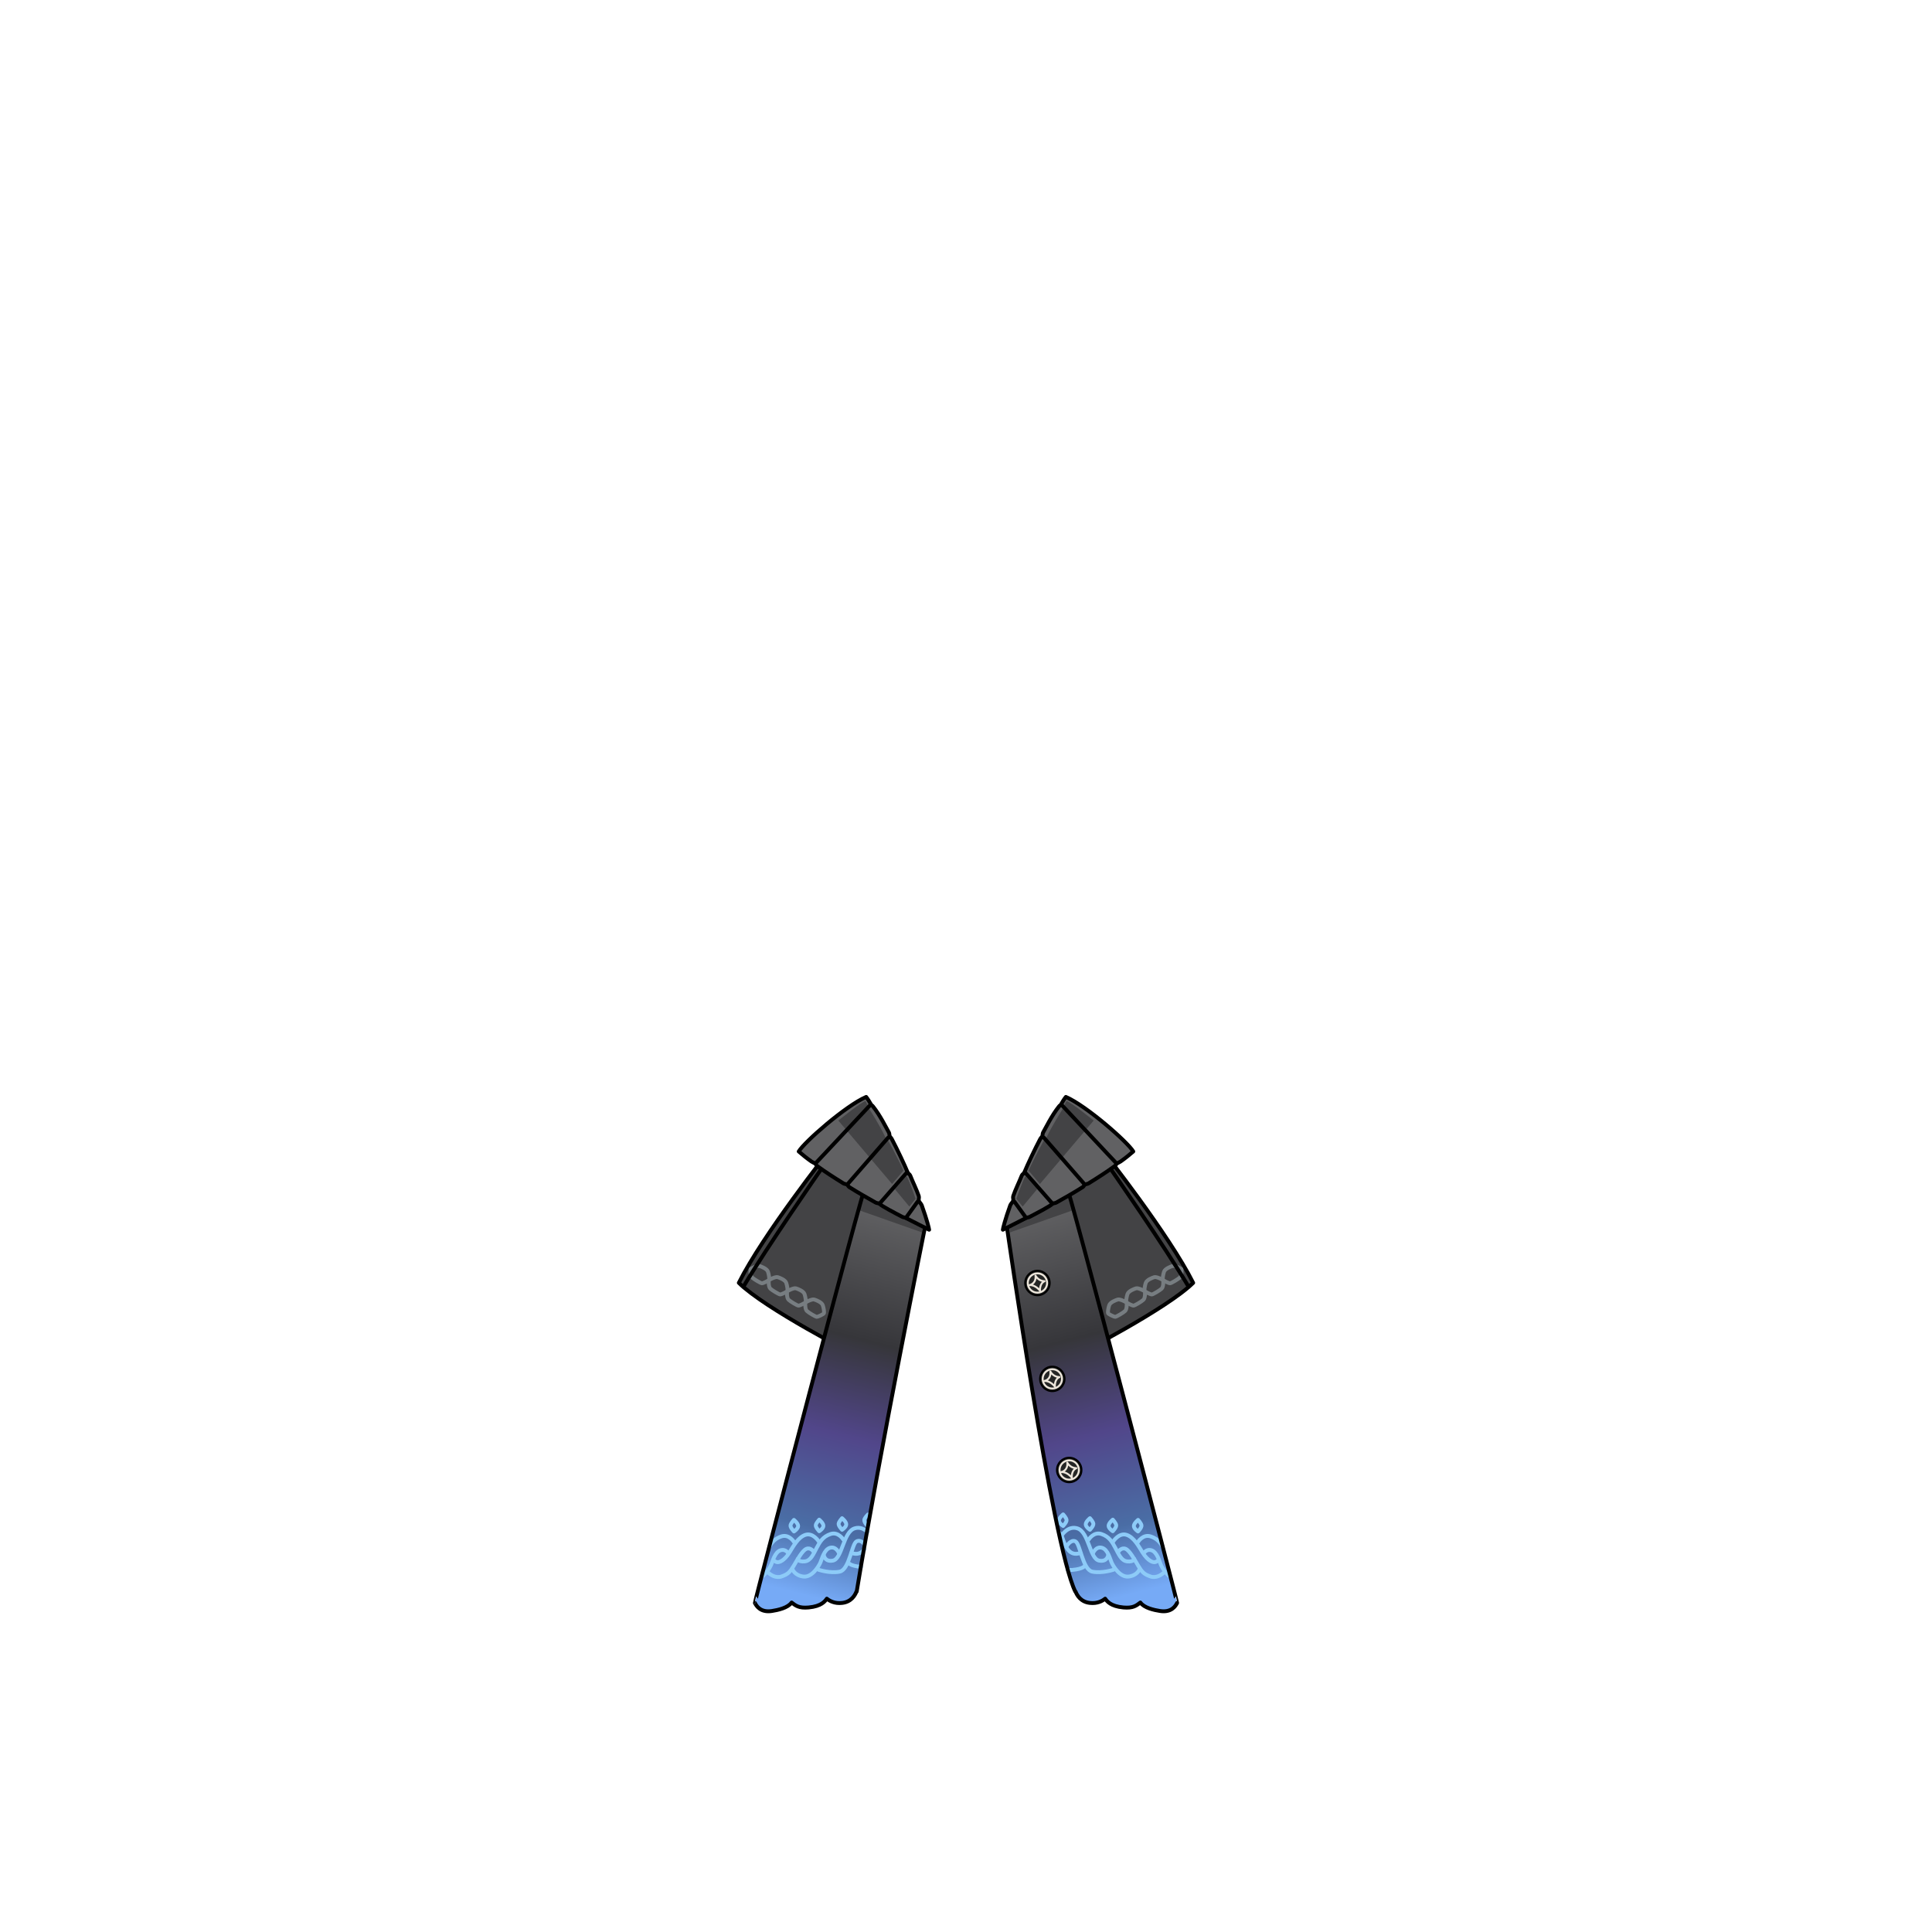 <svg xmlns="http://www.w3.org/2000/svg" width="500" height="500" version="1.1"><g id="x9141"><g><g><g><g><path style="fill:#434345;stroke:#000000;stroke-linecap:round;stroke-linejoin:round;" d="M275.542,330.25c1.5,8.75,3.25,20.333,3.25,20.333s23.167-11.833,30-18.583c-6.25-12.5-23.25-34-23.25-34c-4,3.25-12.5,10.75-12.5,10.75C273.882,319.456,273.682,319.4,275.542,330.25z"></path><g><path style="fill:none;stroke:#777D81;stroke-linecap:round;stroke-linejoin:round;" d="M286.785,339.895c-0.142-0.23,0.021-1.323,0.278-2.103c0.259-0.778,1.723-1.333,2.248-1.486c0.528-0.153,2.163,0.657,2.238,0.813c0.073,0.156,0.137,1.682-0.363,2.157c-0.501,0.474-2.224,1.483-2.544,1.514C288.323,340.817,286.925,340.125,286.785,339.895z"></path><path style="fill:none;stroke:#777D81;stroke-linecap:round;stroke-linejoin:round;" d="M291.515,337.002c-0.142-0.23,0.021-1.324,0.278-2.103c0.258-0.777,1.723-1.335,2.249-1.488c0.527-0.151,2.162,0.658,2.237,0.814c0.074,0.155,0.137,1.684-0.363,2.156c-0.498,0.475-2.222,1.487-2.544,1.513C293.053,337.924,291.655,337.233,291.515,337.002z"></path><path style="fill:none;stroke:#777D81;stroke-linecap:round;stroke-linejoin:round;" d="M296.245,334.107c-0.142-0.23,0.021-1.322,0.278-2.102c0.258-0.777,1.723-1.334,2.247-1.487c0.527-0.153,2.163,0.658,2.238,0.814c0.073,0.156,0.138,1.682-0.363,2.157c-0.499,0.473-2.223,1.485-2.543,1.513C297.782,335.031,296.385,334.34,296.245,334.107z"></path><path style="fill:none;stroke:#777D81;stroke-linecap:round;stroke-linejoin:round;" d="M300.974,331.217c-0.141-0.232,0.023-1.324,0.278-2.104c0.259-0.778,1.723-1.335,2.25-1.488c0.525-0.152,2.16,0.658,2.236,0.814c0.072,0.154,0.138,1.683-0.363,2.157c-0.498,0.474-2.221,1.486-2.544,1.514C302.512,332.138,301.114,331.447,300.974,331.217z"></path></g><path style="fill:none;stroke:#000000;stroke-linecap:round;stroke-linejoin:round;" d="M287.542,302.667c0,0,14.063,20.166,20.063,30.333"></path></g><g><path style="fill:#434345;stroke:#000000;stroke-linecap:round;stroke-linejoin:round;" d="M224.458,330.25c-1.5,8.75-3.25,20.333-3.25,20.333s-23.167-11.833-30-18.583c6.25-12.5,23.25-34,23.25-34c4,3.25,12.5,10.75,12.5,10.75C226.118,319.456,226.318,319.4,224.458,330.25z"></path><g><path style="fill:none;stroke:#777D81;stroke-linecap:round;stroke-linejoin:round;" d="M213.215,339.895c0.142-0.23-0.021-1.323-0.278-2.103c-0.259-0.778-1.723-1.333-2.248-1.486c-0.528-0.153-2.163,0.657-2.238,0.813c-0.073,0.156-0.137,1.682,0.363,2.157c0.501,0.474,2.224,1.483,2.544,1.514C211.677,340.817,213.075,340.125,213.215,339.895z"></path><path style="fill:none;stroke:#777D81;stroke-linecap:round;stroke-linejoin:round;" d="M208.485,337.002c0.142-0.23-0.021-1.324-0.278-2.103c-0.258-0.777-1.723-1.335-2.249-1.488c-0.527-0.151-2.162,0.658-2.237,0.814c-0.074,0.155-0.137,1.684,0.363,2.156c0.498,0.475,2.222,1.487,2.544,1.513C206.947,337.924,208.345,337.233,208.485,337.002z"></path><path style="fill:none;stroke:#777D81;stroke-linecap:round;stroke-linejoin:round;" d="M203.755,334.107c0.142-0.23-0.021-1.322-0.278-2.102c-0.258-0.777-1.723-1.334-2.247-1.487c-0.527-0.153-2.163,0.658-2.238,0.814c-0.073,0.156-0.138,1.682,0.363,2.157c0.499,0.473,2.223,1.485,2.543,1.513C202.218,335.031,203.615,334.34,203.755,334.107z"></path><path style="fill:none;stroke:#777D81;stroke-linecap:round;stroke-linejoin:round;" d="M199.026,331.217c0.141-0.232-0.023-1.324-0.278-2.104c-0.259-0.778-1.723-1.335-2.25-1.488c-0.525-0.152-2.16,0.658-2.236,0.814c-0.072,0.154-0.138,1.683,0.363,2.157c0.498,0.474,2.221,1.486,2.544,1.514C197.488,332.138,198.886,331.447,199.026,331.217z"></path></g><path style="fill:none;stroke:#000000;stroke-linecap:round;stroke-linejoin:round;" d="M212.458,302.667c0,0-14.063,20.166-20.063,30.333"></path></g></g><g><g id="outerXMLID_27_"><g id="outerXMLID_31_"><g><linearGradient id="outerXMLID_23_" gradientUnits="userSpaceOnUse" x1="265.776" y1="314.047" x2="291.101" y2="412.945"><stop offset="0" style="stop-color:#616163"></stop><stop offset="0.337" style="stop-color:#36363A"></stop><stop offset="0.584" style="stop-color:#51468A"></stop><stop offset="0.826" style="stop-color:#4A6DA5"></stop><stop offset="1" style="stop-color:#76AAF6"></stop></linearGradient><path style="fill:url(#outerXMLID_23_);" d="M304.637,414.84c-0.41,0.824-1.5,2.551-4.439,2.08c-1.53-0.239-4.07-0.786-5.07-2.186c-1.03,0.777-1.84,1.515-4.42,1.275c-3.271-0.308-4.21-1.602-4.69-2.272c-0.76,0.613-2.04,1.295-3.899,1.103c-2.42-0.229-3.4-2.014-3.75-2.914c-0.03-0.009-0.05-0.02-0.08-0.028c-5.91-11.983-17.74-94.624-17.74-94.624s14.5-11.503,15.24-11.024C276.547,306.729,304.817,414.83,304.637,414.84z"></path></g><polygon style="fill:#434345;" points="261.209,317.193 261.376,318.951 277.709,313.199 276.209,308.246 "></polygon><g><path style="fill:none;stroke:#8DCBF8;stroke-linecap:round;stroke-linejoin:round;" d="M276.286,406.229c0.368,0.081,0.765,0.109,1.188,0.072c3.057-0.269,3.3-1.14,3.3-1.14"></path><path style="fill:none;stroke:#8DCBF8;stroke-linecap:round;stroke-linejoin:round;" d="M274.247,396.723c0.265,0.312,0.511,0.7,0.683,1.178c0.6,1.678,1.511,5.144,4.711,4.008"></path><path style="fill:none;stroke:#8DCBF8;stroke-linecap:round;stroke-linejoin:round;" d="M276.063,400.148c0,0,1.04-1.832,2.267-1.237c1.228,0.595,1.847,7.31,4.355,7.83c2.514,0.522,5.522-0.506,5.522-0.506"></path><path style="fill:none;stroke:#8DCBF8;stroke-linecap:round;stroke-linejoin:round;" d="M274.87,397.225c0,0,1.597-2.468,3.996-1.672c2.937,0.973,3.146,7.869,5.577,8.332c2.108,0.402,2.343-1.372,2.343-1.372"></path><path style="fill:none;stroke:#8DCBF8;stroke-linecap:round;stroke-linejoin:round;" d="M282.883,401.93c0,0,0.729-1.801,2.294-1.367c1.565,0.436,2.119,2.969,2.523,3.85c0.401,0.878,2.123,3.871,4.389,3.599c2.263-0.274,2.809-1.873,2.809-1.873"></path><path style="fill:none;stroke:#8DCBF8;stroke-linecap:round;stroke-linejoin:round;" d="M281.726,398.479c0,0,1.303-2.166,3.329-1.474c2.027,0.69,2.755,2.026,3.597,3.596c0.842,1.57,1.515,3.317,3.045,3.486c1.696,0.189,1.844-0.629,1.844-0.629"></path><path style="fill:none;stroke:#8DCBF8;stroke-linecap:round;stroke-linejoin:round;" d="M296.006,401.942c0.36-0.475,0.996-1.012,1.929-0.753c1.566,0.435,2.119,2.97,2.523,3.85c0.274,0.602,1.168,2.193,2.433,3.05"></path><path style="fill:none;stroke:#8DCBF8;stroke-linecap:round;stroke-linejoin:round;" d="M294.484,399.106c0,0,1.304-2.167,3.329-1.476c1.607,0.549,2.398,1.502,3.077,2.656"></path><path style="fill:none;stroke:#8DCBF8;stroke-linecap:round;stroke-linejoin:round;" d="M289.501,401.503c0,0,0.725-1.088,1.792-0.673c1.067,0.414,2.361,2.858,3.302,4.42c0.938,1.565,1.473,2.149,2.992,2.682c0,0,1.761,0.94,3.868-1.191"></path><path style="fill:none;stroke:#8DCBF8;stroke-linecap:round;stroke-linejoin:round;" d="M288.146,398.869c0,0,1.46-2.261,3.384-1.657c1.922,0.602,3.191,3.022,4.123,4.518c1.487,2.387,2.78,2.524,2.78,2.524s0.587,0.276,1.443-0.521"></path><path style="fill:none;stroke:#8DCBF8;stroke-linecap:round;stroke-linejoin:round;" d="M275.133,394.918c0,0-1.087-0.696-1.081-1.411c0.006-0.712,1.09-1.584,1.09-1.584s0.797,0.857,0.884,1.424C276.109,393.912,275.133,394.918,275.133,394.918z"></path><path style="fill:none;stroke:#8DCBF8;stroke-linecap:round;stroke-linejoin:round;" d="M282.069,395.905c0,0-1.084-0.697-1.081-1.411c0.005-0.713,1.091-1.586,1.091-1.586s0.799,0.858,0.886,1.426C283.047,394.899,282.069,395.905,282.069,395.905z"></path><path style="fill:none;stroke:#8DCBF8;stroke-linecap:round;stroke-linejoin:round;" d="M287.984,396.283c0,0-1.085-0.698-1.081-1.414c0.008-0.71,1.091-1.582,1.091-1.582s0.8,0.858,0.885,1.424C288.964,395.274,287.984,396.283,287.984,396.283z"></path><path style="fill:none;stroke:#8DCBF8;stroke-linecap:round;stroke-linejoin:round;" d="M294.521,396.344c0,0-1.083-0.699-1.078-1.412c0.006-0.714,1.091-1.582,1.091-1.582s0.798,0.855,0.883,1.421C295.502,395.335,294.521,396.344,294.521,396.344z"></path></g><g><path style="fill:none;stroke:#000000;stroke-linecap:round;stroke-linejoin:round;" d="M275.787,306.249c-0.74-0.479-15.24,11.024-15.24,11.024s11.83,82.641,17.74,94.624c0.03,0.009,0.05,0.02,0.08,0.028c0.35,0.9,1.33,2.685,3.75,2.914c1.859,0.192,3.14-0.489,3.899-1.103c0.48,0.671,1.42,1.965,4.69,2.272c2.58,0.239,3.39-0.498,4.42-1.275c1,1.399,3.54,1.946,5.07,2.186c2.939,0.471,4.029-1.256,4.439-2.08C304.817,414.83,276.547,306.729,275.787,306.249z"></path></g></g></g><g id="outerXMLID_32_"><g id="outerXMLID_35_"><g><linearGradient id="outerXMLID_24_" gradientUnits="userSpaceOnUse" x1="208.366" y1="313.981" x2="233.69" y2="412.879" gradientTransform="matrix(-1 0 0 1 442.336 0)"><stop offset="0" style="stop-color:#616163"></stop><stop offset="0.337" style="stop-color:#36363A"></stop><stop offset="0.584" style="stop-color:#51468A"></stop><stop offset="0.826" style="stop-color:#4A6DA5"></stop><stop offset="1" style="stop-color:#76AAF6"></stop></linearGradient><path style="fill:url(#outerXMLID_24_);" d="M195.363,414.84c0.41,0.824,1.5,2.551,4.439,2.08c1.53-0.239,4.07-0.786,5.07-2.186c1.03,0.777,1.84,1.515,4.42,1.275c3.271-0.308,4.21-1.602,4.69-2.272c0.76,0.613,2.04,1.295,3.899,1.103c2.42-0.229,3.4-2.014,3.75-2.914c0.03-0.009,0.05-0.02,0.08-0.028c5.037-31.897,17.74-94.624,17.74-94.624s-14.5-11.503-15.24-11.024C223.453,306.729,195.183,414.83,195.363,414.84z"></path></g><polygon style="fill:#434345;" points="238.791,317.193 238.624,318.951 222.291,313.199 223.791,308.246 "></polygon><g><path style="fill:none;stroke:#8DCBF8;stroke-linecap:round;stroke-linejoin:round;" d="M222.825,405.5c-3.057-0.269-3.3-1.14-3.3-1.14"></path><path style="fill:none;stroke:#8DCBF8;stroke-linecap:round;stroke-linejoin:round;" d="M223.69,400.959c-0.703,0.935-1.731,1.518-3.331,0.949"></path><path style="fill:none;stroke:#8DCBF8;stroke-linecap:round;stroke-linejoin:round;" d="M223.75,399.751c0,0-0.854-1.435-2.08-0.84c-1.228,0.595-1.847,7.31-4.355,7.83c-2.514,0.522-5.522-0.506-5.522-0.506"></path><path style="fill:none;stroke:#8DCBF8;stroke-linecap:round;stroke-linejoin:round;" d="M224.459,396.449c-0.685-0.646-1.854-1.385-3.326-0.896c-2.937,0.973-3.146,7.869-5.577,8.332c-2.108,0.402-2.343-1.372-2.343-1.372"></path><path style="fill:none;stroke:#8DCBF8;stroke-linecap:round;stroke-linejoin:round;" d="M217.117,401.93c0,0-0.729-1.801-2.294-1.367c-1.565,0.436-2.119,2.969-2.523,3.85c-0.401,0.878-2.123,3.871-4.389,3.599c-2.263-0.274-2.809-1.873-2.809-1.873"></path><path style="fill:none;stroke:#8DCBF8;stroke-linecap:round;stroke-linejoin:round;" d="M218.274,398.479c0,0-1.303-2.166-3.329-1.474c-2.027,0.69-2.755,2.026-3.597,3.596c-0.842,1.57-1.515,3.317-3.045,3.486c-1.696,0.189-1.844-0.629-1.844-0.629"></path><path style="fill:none;stroke:#8DCBF8;stroke-linecap:round;stroke-linejoin:round;" d="M203.994,401.942c-0.36-0.475-0.996-1.012-1.929-0.753c-1.566,0.435-2.119,2.97-2.523,3.85c-0.274,0.602-1.168,2.193-2.433,3.05"></path><path style="fill:none;stroke:#8DCBF8;stroke-linecap:round;stroke-linejoin:round;" d="M205.516,399.106c0,0-1.304-2.167-3.329-1.476c-1.607,0.549-2.398,1.502-3.077,2.656"></path><path style="fill:none;stroke:#8DCBF8;stroke-linecap:round;stroke-linejoin:round;" d="M210.499,401.503c0,0-0.725-1.088-1.792-0.673c-1.067,0.414-2.361,2.858-3.302,4.42c-0.938,1.565-1.473,2.149-2.992,2.682c0,0-1.761,0.94-3.868-1.191"></path><path style="fill:none;stroke:#8DCBF8;stroke-linecap:round;stroke-linejoin:round;" d="M211.854,398.869c0,0-1.46-2.261-3.384-1.657c-1.922,0.602-3.191,3.022-4.123,4.518c-1.487,2.387-2.78,2.524-2.78,2.524s-0.587,0.276-1.443-0.521"></path><path style="fill:none;stroke:#8DCBF8;stroke-linecap:round;stroke-linejoin:round;" d="M224.632,391.946c0,0-0.838,0.817-0.953,1.379c-0.112,0.561,0.813,1.613,0.813,1.613"></path><path style="fill:none;stroke:#8DCBF8;stroke-linecap:round;stroke-linejoin:round;" d="M217.931,395.905c0,0,1.084-0.697,1.081-1.411c-0.005-0.713-1.091-1.586-1.091-1.586s-0.799,0.858-0.886,1.426C216.953,394.899,217.931,395.905,217.931,395.905z"></path><path style="fill:none;stroke:#8DCBF8;stroke-linecap:round;stroke-linejoin:round;" d="M212.016,396.283c0,0,1.085-0.698,1.081-1.414c-0.008-0.71-1.091-1.582-1.091-1.582s-0.8,0.858-0.885,1.424C211.036,395.274,212.016,396.283,212.016,396.283z"></path><path style="fill:none;stroke:#8DCBF8;stroke-linecap:round;stroke-linejoin:round;" d="M205.479,396.344c0,0,1.083-0.699,1.078-1.412c-0.006-0.714-1.091-1.582-1.091-1.582s-0.798,0.855-0.883,1.421C204.498,395.335,205.479,396.344,205.479,396.344z"></path></g><g><path style="fill:none;stroke:#000000;stroke-linecap:round;stroke-linejoin:round;" d="M224.213,306.249c0.74-0.479,15.24,11.024,15.24,11.024s-11.953,59.477-17.74,94.624c-0.03,0.009-0.05,0.02-0.08,0.028c-0.35,0.9-1.33,2.685-3.75,2.914c-1.859,0.192-3.14-0.489-3.899-1.103c-0.48,0.671-1.42,1.965-4.69,2.272c-2.58,0.239-3.39-0.498-4.42-1.275c-1,1.399-3.54,1.946-5.07,2.186c-2.939,0.471-4.029-1.256-4.439-2.08C195.183,414.83,223.453,306.729,224.213,306.249z"></path></g></g></g></g><g><g><path style="fill:#616163;stroke:#000000;stroke-linecap:round;stroke-linejoin:round;" d="M290.011,300.594c-0.289,0.204-0.714,0.353-1,0.563c-0.16,0.117-0.276,0.444-0.438,0.563c-2.124,1.563-4.374,2.997-6.844,4.531c-0.277,0.172-0.69,0.172-0.969,0.344c-0.188,0.116-0.313,0.476-0.5,0.594c-2.314,1.458-4.619,2.766-6.875,4.031c-0.307,0.172-0.698,0.145-1,0.313c-0.563,0.625-4.109,2.452-5.938,3.406c-0.207,0.108-0.644,0.146-0.844,0.249c-3.633,1.887-6.063,3.063-6.063,3.063c0-0.219,0.559-2.574,1.917-6.334c0.13-0.36,0.612-0.782,0.75-1.166c0.105-0.295-0.106-0.849,0-1.167c0.584-1.742,1.51-3.552,2.25-5.417c0.096-0.242,0.529-0.468,0.626-0.712c0.77-1.892,2.737-6.07,4.117-8.677c0.1-0.232,0.436-0.514,0.534-0.743c0.104-0.242,0.081-0.644,0.185-0.882c0.719-1.249,2.254-4.437,4.139-6.802c0.096-0.172,0.43-0.359,0.521-0.519c0.341-0.59,0.723-1.26,1.26-1.95c5.25,2.25,15.951,11.618,17.451,14.118C292.332,298.84,291.241,299.725,290.011,300.594z"></path><path style="fill:#434345;" d="M266.208,302.959l2.917,3.459L283.042,290c0,0-6.159-4.992-7.034-5.034c-0.583,1-1.008,2.075-1.008,2.075s-2.75,4.292-4.166,7.334c-0.209,0.542-0.528,0.528-0.528,0.528S267.417,300.041,266.208,302.959z"></path><path style="fill:#434345;" d="M263.042,310.25c0,0,1.625-4.875,2.375-5.875c1.5,1.625,3,3.375,3,3.375l-3.75,4.5L263.042,310.25z"></path><g><line style="fill:none;stroke:#000000;stroke-linecap:round;stroke-linejoin:round;" x1="262.542" y1="311" x2="265.542" y2="315.167"></line><line style="fill:none;stroke:#000000;stroke-linecap:round;stroke-linejoin:round;" x1="265.208" y1="303.333" x2="272.375" y2="311.5"></line><line style="fill:none;stroke:#000000;stroke-linecap:round;stroke-linejoin:round;" x1="270.14" y1="294.402" x2="280.542" y2="306.333"></line><line style="fill:none;stroke:#000000;stroke-linecap:round;stroke-linejoin:round;" x1="274.924" y1="286.132" x2="288.708" y2="300.833"></line></g></g><g><path style="fill:#616163;stroke:#000000;stroke-linecap:round;stroke-linejoin:round;" d="M209.989,300.594c0.289,0.204,0.714,0.353,1,0.563c0.16,0.117,0.276,0.444,0.438,0.563c2.124,1.563,4.374,2.997,6.844,4.531c0.277,0.172,0.69,0.172,0.969,0.344c0.188,0.116,0.313,0.476,0.5,0.594c2.314,1.458,4.619,2.766,6.875,4.031c0.307,0.172,0.698,0.145,1,0.313c0.563,0.625,4.109,2.452,5.938,3.406c0.207,0.108,0.644,0.146,0.844,0.249c3.633,1.887,6.063,3.063,6.063,3.063c0-0.219-0.559-2.574-1.917-6.334c-0.13-0.36-0.612-0.782-0.75-1.166c-0.105-0.295,0.106-0.849,0-1.167c-0.584-1.742-1.51-3.552-2.25-5.417c-0.096-0.242-0.529-0.468-0.626-0.712c-0.77-1.892-2.737-6.07-4.117-8.677c-0.1-0.232-0.436-0.514-0.534-0.743c-0.104-0.242-0.081-0.644-0.185-0.882c-0.719-1.249-2.254-4.437-4.139-6.802c-0.096-0.172-0.43-0.359-0.521-0.519c-0.341-0.59-0.723-1.26-1.26-1.95c-5.25,2.25-15.951,11.618-17.451,14.118C207.668,298.84,208.759,299.725,209.989,300.594z"></path><path style="fill:#434345;" d="M233.792,302.959l-2.917,3.459L216.958,290c0,0,6.159-4.992,7.034-5.034c0.583,1,1.008,2.075,1.008,2.075s2.75,4.292,4.166,7.334c0.209,0.542,0.528,0.528,0.528,0.528S232.583,300.041,233.792,302.959z"></path><path style="fill:#434345;" d="M236.958,310.25c0,0-1.625-4.875-2.375-5.875c-1.5,1.625-3,3.375-3,3.375l3.75,4.5L236.958,310.25z"></path><g><line style="fill:none;stroke:#000000;stroke-linecap:round;stroke-linejoin:round;" x1="237.458" y1="311" x2="234.458" y2="315.167"></line><line style="fill:none;stroke:#000000;stroke-linecap:round;stroke-linejoin:round;" x1="234.792" y1="303.333" x2="227.625" y2="311.5"></line><line style="fill:none;stroke:#000000;stroke-linecap:round;stroke-linejoin:round;" x1="229.86" y1="294.402" x2="219.458" y2="306.333"></line><line style="fill:none;stroke:#000000;stroke-linecap:round;stroke-linejoin:round;" x1="225.076" y1="286.132" x2="211.292" y2="300.833"></line></g></g></g></g><g><g><circle style="fill:#252625;stroke:#000000;stroke-width:0.5;" cx="268.489" cy="332.04" r="3.172"></circle><circle style="fill:#252625;stroke:#EDE6DB;stroke-width:0.5;" cx="268.489" cy="332.04" r="2.5"></circle><path style="fill:#252625;stroke:#EDE6DB;stroke-width:0.5;stroke-linecap:round;stroke-linejoin:round;" d="M267.979,330.114c0.19,1.087-0.369,2.245-1.582,2.476c1.587-0.142,2.77,1.461,2.77,1.461s-0.221-1.837,1.165-2.481C268.664,331.543,267.979,330.114,267.979,330.114z"></path></g><g><circle style="fill:#252625;stroke:#000000;stroke-width:0.5;" cx="272.34" cy="356.855" r="3.172"></circle><circle style="fill:#252625;stroke:#EDE6DB;stroke-width:0.5;" cx="272.34" cy="356.855" r="2.5"></circle><path style="fill:#252625;stroke:#EDE6DB;stroke-width:0.5;stroke-linecap:round;stroke-linejoin:round;" d="M271.83,354.93c0.19,1.086-0.369,2.244-1.582,2.475c1.587-0.141,2.77,1.462,2.77,1.462s-0.221-1.838,1.165-2.481C272.516,356.358,271.83,354.93,271.83,354.93z"></path></g><g><circle style="fill:#252625;stroke:#000000;stroke-width:0.5;" cx="276.712" cy="380.429" r="3.172"></circle><circle style="fill:#252625;stroke:#EDE6DB;stroke-width:0.5;" cx="276.712" cy="380.429" r="2.5"></circle><path style="fill:#252625;stroke:#EDE6DB;stroke-width:0.5;stroke-linecap:round;stroke-linejoin:round;" d="M276.202,378.503c0.19,1.087-0.369,2.244-1.582,2.476c1.586-0.142,2.769,1.461,2.769,1.461s-0.221-1.838,1.165-2.481C276.887,379.932,276.202,378.503,276.202,378.503z"></path></g></g></g></g></svg>